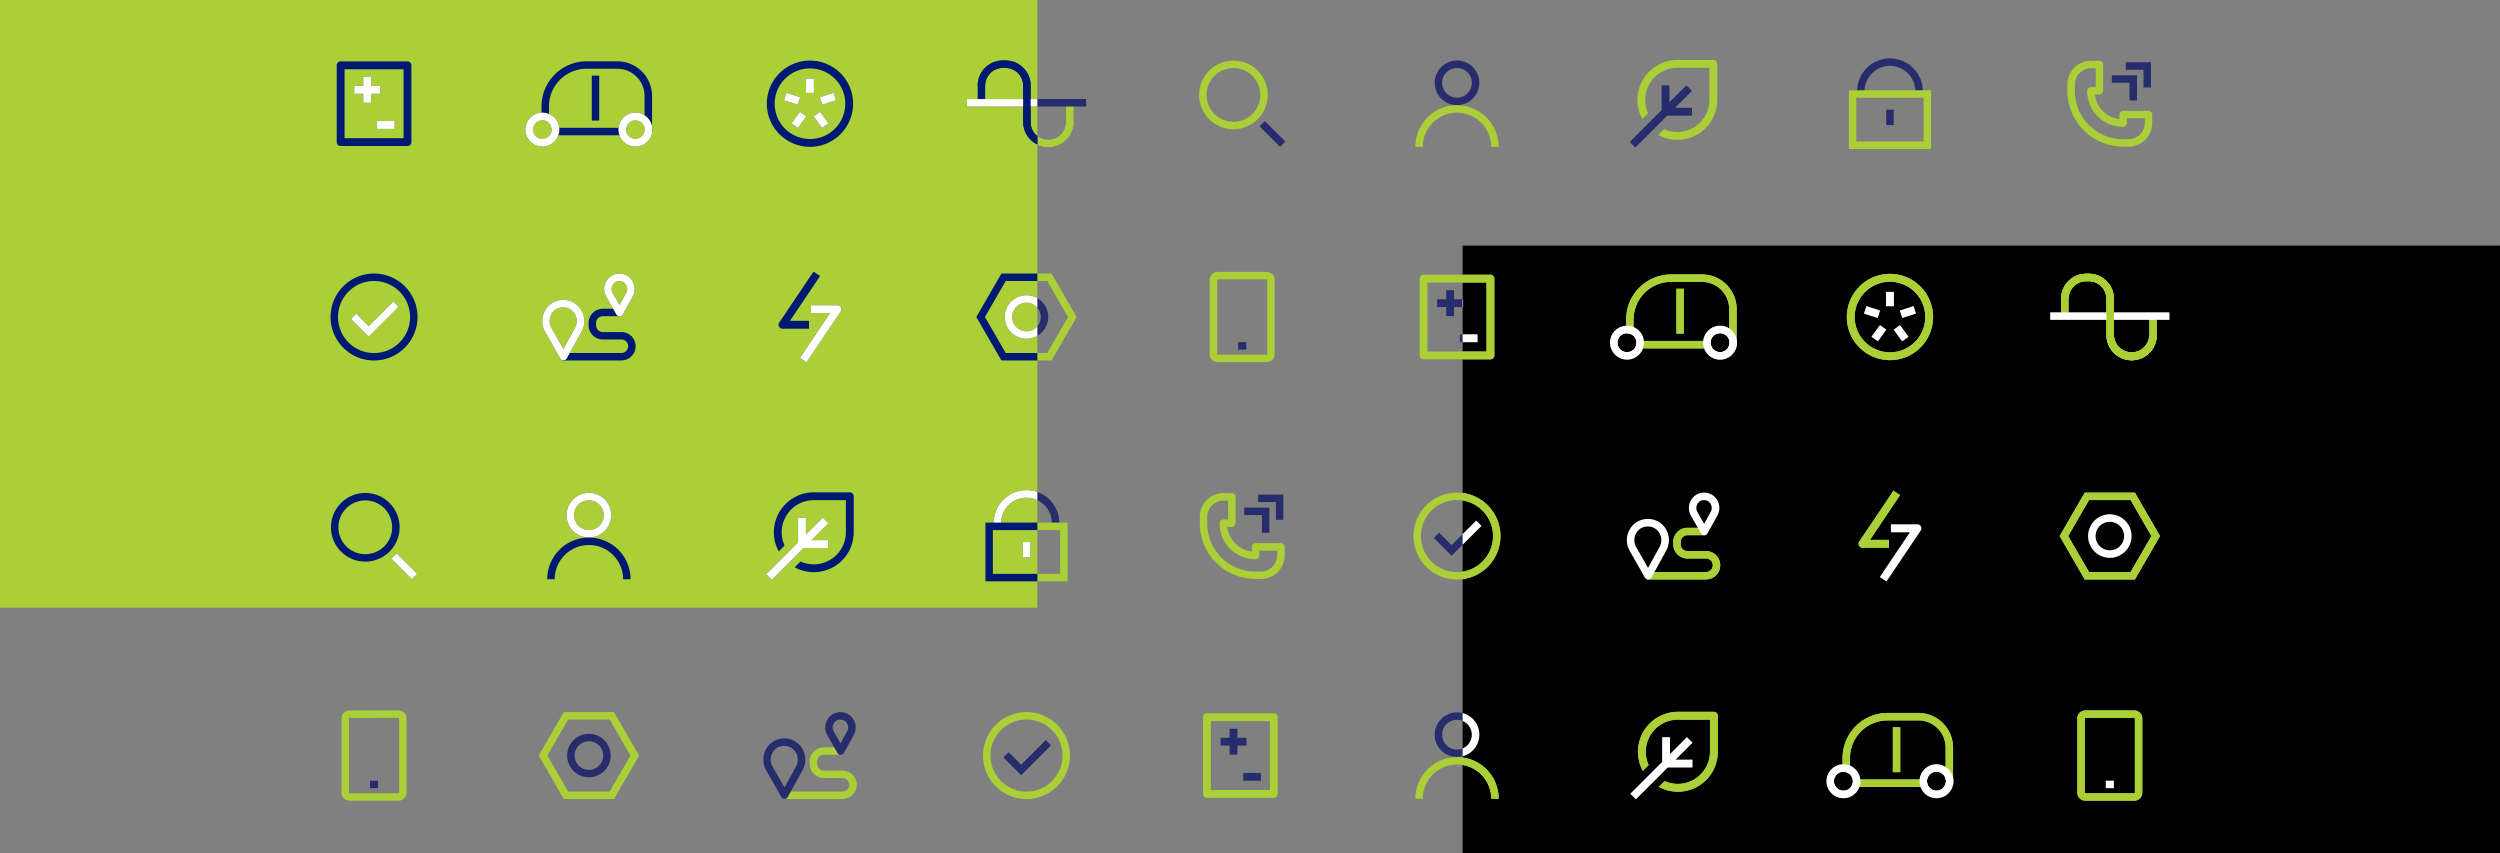 <svg xmlns="http://www.w3.org/2000/svg" xmlns:xlink="http://www.w3.org/1999/xlink" viewBox="0 0 2347.08 801.14"><rect x="0" y="0" width="2347.08" height="801.14" fill="#808080" stroke="none"/><defs><style>.cls-1{fill:none;}.cls-2{fill:#abcf37;}.cls-3{fill:#262c6c;}.cls-4{fill:#fff;}.cls-5{clip-path:url(#clip-path);}.cls-6{clip-path:url(#clip-path-2);}.cls-7{fill:#001a73;}</style><clipPath id="clip-path"><rect class="cls-1" x="1373.16" y="230.59" width="973.91" height="570.54"/></clipPath><clipPath id="clip-path-2"><rect class="cls-1" width="973.91" height="570.54"/></clipPath></defs><g id="Layer_2" data-name="Layer 2"><g id="Layer_1-2" data-name="Layer 1"><rect class="cls-2" width="973.91" height="570.54"/><rect x="1373.16" y="230.59" width="973.91" height="570.54"/><path class="cls-2" d="M1612.24,60v33.8a37.5,37.5,0,0,1-55.42,32.94l5.48-5.5a30.12,30.12,0,0,0,42.56-27.44V63.66h-30.12a30.15,30.15,0,0,0-27.41,42.62l-5.5,5.5a37.54,37.54,0,0,1,32.91-55.49h33.82A3.69,3.69,0,0,1,1612.24,60Z"/><polygon class="cls-3" points="1572.57 101.2 1588.45 101.2 1588.45 108.57 1565.2 108.57 1563.62 110.15 1545.65 128.13 1535.33 138.44 1530.12 133.22 1540.44 122.91 1558.41 104.93 1559.98 103.36 1559.98 80.11 1567.35 80.11 1567.35 95.98 1583.28 80.06 1588.49 85.28 1572.57 101.2"/><path class="cls-2" d="M801.5,465.89v33.8a37.5,37.5,0,0,1-55.42,32.94l5.48-5.5a30.13,30.13,0,0,0,42.57-27.44V469.57H764a30.15,30.15,0,0,0-27.41,42.62l-5.5,5.5A37.54,37.54,0,0,1,764,462.2h33.82A3.69,3.69,0,0,1,801.5,465.89Z"/><polygon class="cls-3" points="761.83 507.11 777.71 507.11 777.71 514.48 754.46 514.48 752.88 516.05 734.91 534.03 724.59 544.35 719.38 539.13 729.7 528.82 747.67 510.84 749.25 509.26 749.25 486.01 756.62 486.01 756.62 501.89 772.54 485.97 777.75 491.18 761.83 507.11"/><path class="cls-2" d="M1612.74,672v33.8a37.5,37.5,0,0,1-55.42,32.94l5.48-5.5a30.12,30.12,0,0,0,42.56-27.44V675.64h-30.12a30.15,30.15,0,0,0-27.41,42.62l-5.5,5.5a37.54,37.54,0,0,1,32.91-55.49h33.82A3.69,3.69,0,0,1,1612.74,672Z"/><polygon class="cls-3" points="1573.07 713.18 1588.94 713.18 1588.94 720.55 1565.69 720.55 1564.12 722.13 1546.15 740.11 1535.83 750.42 1530.61 745.21 1540.94 734.89 1558.91 716.91 1560.48 715.34 1560.48 692.09 1567.85 692.09 1567.85 707.97 1583.78 692.04 1588.99 697.26 1573.07 713.18"/><path class="cls-2" d="M987.27,338.43H940.16l-23.56-40.8,23.56-40.81h47.11l23.56,40.81Zm-43.07-7h39l19.52-33.8-19.52-33.81h-39l-19.52,33.81Z"/><path class="cls-3" d="M963.72,318a20.41,20.41,0,1,1,20.4-20.4A20.43,20.43,0,0,1,963.72,318Zm0-33.81a13.41,13.41,0,1,0,13.4,13.41A13.43,13.43,0,0,0,963.72,284.22Z"/><path class="cls-2" d="M2004.33,544.07h-47.11l-23.56-40.8,23.56-40.8h47.11l23.56,40.8Zm-43.07-7h39l19.52-33.8-19.52-33.8h-39l-19.52,33.8Z"/><path class="cls-3" d="M1980.77,523.67a20.4,20.4,0,1,1,20.41-20.4A20.42,20.42,0,0,1,1980.77,523.67Zm0-33.8a13.4,13.4,0,1,0,13.41,13.4A13.41,13.41,0,0,0,1980.77,489.87Z"/><path class="cls-2" d="M576.45,750.15H529.33l-23.56-40.81,23.56-40.8h47.12L600,709.34Zm-43.08-7h39l19.51-33.81-19.51-33.8h-39l-19.51,33.8Z"/><path class="cls-3" d="M552.89,729.75a20.41,20.41,0,1,1,20.4-20.41A20.43,20.43,0,0,1,552.89,729.75Zm0-33.81a13.41,13.41,0,1,0,13.4,13.4A13.41,13.41,0,0,0,552.89,695.94Z"/><path class="cls-3" d="M1367.87,98.7a20.94,20.94,0,1,1,20.94-20.94A21,21,0,0,1,1367.87,98.7Zm0-34.88a13.94,13.94,0,1,0,13.94,13.94A13.95,13.95,0,0,0,1367.87,63.82Z"/><path class="cls-2" d="M1407,137.91h-7a32.12,32.12,0,0,0-64.24,0h-7a39.12,39.12,0,0,1,78.24,0Z"/><path class="cls-3" d="M1367.87,710.68a20.94,20.94,0,1,1,20.94-20.94A21,21,0,0,1,1367.87,710.68Zm0-34.88a13.94,13.94,0,1,0,13.94,13.94A13.95,13.95,0,0,0,1367.87,675.8Z"/><path class="cls-2" d="M1407,749.89h-7a32.12,32.12,0,0,0-64.24,0h-7a39.12,39.12,0,0,1,78.24,0Z"/><path class="cls-3" d="M552.89,504.6a20.94,20.94,0,1,1,20.94-20.93A21,21,0,0,1,552.89,504.6Zm0-34.87a13.94,13.94,0,1,0,13.94,13.94A14,14,0,0,0,552.89,469.73Z"/><path class="cls-2" d="M592,543.81h-7a32.12,32.12,0,0,0-64.24,0h-7a39.12,39.12,0,0,1,78.24,0Z"/><path class="cls-2" d="M583.4,338.39H528.26v-7H583.4a6.33,6.33,0,1,0,0-12.66H565.93A13.35,13.35,0,0,1,552.6,305.4v-2.19a13.35,13.35,0,0,1,13.33-13.33h14.68v7H565.93a6.34,6.34,0,0,0-6.33,6.33v2.19a6.34,6.34,0,0,0,6.33,6.33H583.4a13.33,13.33,0,1,1,0,26.66Z"/><path class="cls-3" d="M529,338.31a3.5,3.5,0,0,1-3-1.77l-14.27-25.11a20.09,20.09,0,0,1-.15-19.63,19.32,19.32,0,0,1,15.91-10.18,21.84,21.84,0,0,1,3.79.12,19.17,19.17,0,0,1,15,10.47,20.15,20.15,0,0,1-.23,19L532.06,336.5a3.49,3.49,0,0,1-3,1.81Zm-.31-49.72-.85,0a12.19,12.19,0,0,0-10.16,6.53,13.11,13.11,0,0,0,.09,12.83l11.17,19.67,10.89-19.85h0a13.15,13.15,0,0,0,.15-12.37,12.28,12.28,0,0,0-9.58-6.73A13.89,13.89,0,0,0,528.69,288.59Z"/><path class="cls-3" d="M581.66,297a3.5,3.5,0,0,1-3-1.78l-9.49-16.71a14.53,14.53,0,0,1-.12-14.2,14,14,0,0,1,11.55-7.38,15.58,15.58,0,0,1,2.73.09,14.12,14.12,0,0,1,10.87,7.59,14.62,14.62,0,0,1-.17,13.71h0l-9.26,16.86a3.5,3.5,0,0,1-3,1.82Zm-.2-33.09H581a7,7,0,0,0-5.81,3.74,7.58,7.58,0,0,0,.05,7.4l6.4,11.26,6.24-11.37h0a7.59,7.59,0,0,0,.08-7.13,7,7,0,0,0-5.47-3.85A8.39,8.39,0,0,0,581.46,263.87Z"/><path class="cls-2" d="M1601.69,544h-55.15v-7h55.15a6.33,6.33,0,0,0,0-12.66h-17.48A13.35,13.35,0,0,1,1570.88,511v-2.18a13.35,13.35,0,0,1,13.33-13.33h14.69v7h-14.69a6.33,6.33,0,0,0-6.33,6.33V511a6.34,6.34,0,0,0,6.33,6.33h17.48a13.33,13.33,0,0,1,0,26.66Z"/><path class="cls-3" d="M1547.28,544a3.5,3.5,0,0,1-3-1.77L1530,517.07a20.06,20.06,0,0,1-.15-19.63,19.31,19.31,0,0,1,15.9-10.17,21,21,0,0,1,3.8.11,19.19,19.19,0,0,1,15,10.48,20.16,20.16,0,0,1-.23,18.94l-13.91,25.34a3.5,3.5,0,0,1-3,1.82Zm-.31-49.73-.84,0a12.21,12.21,0,0,0-10.17,6.53,13.09,13.09,0,0,0,.1,12.82l11.17,19.67,10.89-19.85h0a13.15,13.15,0,0,0,.15-12.37,12.3,12.3,0,0,0-9.58-6.73A14.06,14.06,0,0,0,1547,494.23Z"/><path class="cls-3" d="M1600,502.6a3.5,3.5,0,0,1-3-1.77l-9.5-16.71a14.53,14.53,0,0,1-.11-14.2,14,14,0,0,1,11.55-7.38,14.58,14.58,0,0,1,2.72.08,14.08,14.08,0,0,1,10.87,7.6,14.55,14.55,0,0,1-.17,13.7h0L1603,500.78a3.51,3.51,0,0,1-3,1.82Zm-.21-33.09-.49,0a7,7,0,0,0-5.8,3.73,7.58,7.58,0,0,0,0,7.4l6.4,11.26,6.24-11.37h0a7.59,7.59,0,0,0,.08-7.13,7,7,0,0,0-5.47-3.85A8.43,8.43,0,0,0,1599.74,469.51Z"/><path class="cls-2" d="M791,750.1H735.81v-7H791a6.33,6.33,0,1,0,0-12.66H773.48a13.35,13.35,0,0,1-13.33-13.33v-2.18a13.35,13.35,0,0,1,13.33-13.33h14.68v7H773.48a6.34,6.34,0,0,0-6.33,6.33v2.18a6.34,6.34,0,0,0,6.33,6.33H791a13.33,13.33,0,0,1,0,26.66Z"/><path class="cls-3" d="M736.54,750a3.5,3.5,0,0,1-3-1.77l-14.27-25.12a20.07,20.07,0,0,1-.15-19.62A19.3,19.3,0,0,1,735,693.34a21.83,21.83,0,0,1,3.79.11,19.2,19.2,0,0,1,15,10.48,20.16,20.16,0,0,1-.23,18.94l-13.91,25.34a3.48,3.48,0,0,1-3,1.82Zm-.3-49.73c-.29,0-.57,0-.85,0a12.19,12.19,0,0,0-10.16,6.53,13.11,13.11,0,0,0,.09,12.83l11.17,19.66,10.89-19.84h0a13.17,13.17,0,0,0,.15-12.38A12.33,12.33,0,0,0,738,700.4,16.18,16.18,0,0,0,736.24,700.3Z"/><path class="cls-3" d="M789.21,708.67a3.48,3.48,0,0,1-3-1.77l-9.5-16.71a14.56,14.56,0,0,1-.11-14.2,14,14,0,0,1,11.55-7.38,15.61,15.61,0,0,1,2.73.08,14.08,14.08,0,0,1,10.86,7.6,14.55,14.55,0,0,1-.17,13.7h0l-9.25,16.86a3.48,3.48,0,0,1-3,1.82Zm-.2-33.09-.5,0a7,7,0,0,0-5.8,3.73,7.58,7.58,0,0,0,0,7.4l6.4,11.26,6.24-11.36h0a7.61,7.61,0,0,0,.08-7.14,7,7,0,0,0-5.47-3.85A8.39,8.39,0,0,0,789,675.58Z"/><path class="cls-2" d="M382.56,137.09H319.8a3.69,3.69,0,0,1-3.69-3.69V61.32a3.69,3.69,0,0,1,3.69-3.68h62.76a3.69,3.69,0,0,1,3.69,3.68V133.4A3.69,3.69,0,0,1,382.56,137.09Zm-59.08-7.37h55.4V65h-55.4Z"/><polygon class="cls-3" points="356.9 80.67 356.9 88.04 348.42 88.04 348.42 96.52 341.05 96.52 341.05 88.04 332.57 88.04 332.57 80.67 341.05 80.67 341.05 72.19 348.42 72.19 348.42 80.67 356.9 80.67"/><rect class="cls-3" x="353.83" y="113.64" width="16.63" height="7.37"/><path class="cls-2" d="M1195.89,749.07h-62.77a3.69,3.69,0,0,1-3.69-3.69V673.3a3.69,3.69,0,0,1,3.69-3.68h62.77a3.68,3.68,0,0,1,3.68,3.68v72.08A3.69,3.69,0,0,1,1195.89,749.07Zm-59.09-7.37h55.4V677h-55.4Z"/><polygon class="cls-3" points="1170.22 692.65 1170.22 700.02 1161.74 700.02 1161.74 708.5 1154.37 708.5 1154.37 700.02 1145.89 700.02 1145.89 692.65 1154.37 692.65 1154.37 684.17 1161.74 684.17 1161.74 692.65 1170.22 692.65"/><rect class="cls-3" x="1167.16" y="725.62" width="16.63" height="7.37"/><path class="cls-2" d="M1399.26,337.35h-62.77a3.69,3.69,0,0,1-3.69-3.68V261.59a3.69,3.69,0,0,1,3.69-3.69h62.77a3.69,3.69,0,0,1,3.68,3.69v72.08A3.68,3.68,0,0,1,1399.26,337.35ZM1340.17,330h55.4V265.27h-55.4Z"/><polygon class="cls-3" points="1373.59 280.94 1373.59 288.31 1365.11 288.31 1365.11 296.79 1357.74 296.79 1357.74 288.31 1349.26 288.31 1349.26 280.94 1357.74 280.94 1357.74 272.46 1365.11 272.46 1365.11 280.94 1373.59 280.94"/><rect class="cls-3" x="1370.53" y="313.9" width="16.63" height="7.37"/><path class="cls-3" d="M1805.19,85.68h-7a23.83,23.83,0,0,0-47.66,0h-7a30.83,30.83,0,0,1,61.66,0Z"/><path class="cls-2" d="M1812.93,139.88h-77.14V84.74h77.14Zm-70.14-7h63.14V91.74h-63.14Z"/><rect class="cls-3" x="1770.86" y="103" width="7" height="14.44"/><path class="cls-3" d="M994.55,491.59h-7a23.84,23.84,0,1,0-47.67,0h-7a30.84,30.84,0,1,1,61.67,0Z"/><path class="cls-2" d="M1002.29,545.79H925.14V490.65h77.15Zm-70.15-7h63.15V497.65H932.14Z"/><rect class="cls-3" x="960.22" y="508.91" width="7" height="14.44"/><path class="cls-2" d="M1158,121.36a32.23,32.23,0,1,1,32.23-32.23A32.27,32.27,0,0,1,1158,121.36Zm0-57.45a25.23,25.23,0,1,0,25.23,25.22A25.25,25.25,0,0,0,1158,63.91Z"/><rect class="cls-3" x="1191.11" y="112.14" width="7" height="27.18" transform="translate(260.99 881.55) rotate(-45)"/><path class="cls-2" d="M343,527.27A32.23,32.23,0,1,1,375.18,495,32.27,32.27,0,0,1,343,527.27Zm0-57.45A25.23,25.23,0,1,0,368.18,495,25.25,25.25,0,0,0,343,469.82Z"/><rect class="cls-3" x="376.05" y="518.05" width="7" height="27.18" transform="translate(-264.76 424.1) rotate(-45)"/><path class="cls-2" d="M1189.22,340h-46a7.5,7.5,0,0,1-7.5-7.5V262.75a7.5,7.5,0,0,1,7.5-7.5h46a7.5,7.5,0,0,1,7.5,7.5V332.5A7.5,7.5,0,0,1,1189.22,340Zm-46-77.75a.5.5,0,0,0-.5.5V332.5a.5.5,0,0,0,.5.5h46a.5.5,0,0,0,.5-.5V262.75a.5.5,0,0,0-.5-.5Z"/><rect class="cls-3" x="1162.45" y="321.23" width="7.57" height="7"/><path class="cls-2" d="M374.16,751.72h-46a7.5,7.5,0,0,1-7.5-7.5V674.47a7.5,7.5,0,0,1,7.5-7.5h46a7.5,7.5,0,0,1,7.5,7.5v69.75A7.5,7.5,0,0,1,374.16,751.72ZM328.2,674a.5.5,0,0,0-.5.5v69.75a.5.5,0,0,0,.5.5h46a.5.5,0,0,0,.5-.5V674.47a.5.5,0,0,0-.5-.5Z"/><rect class="cls-3" x="347.39" y="732.94" width="7.57" height="7"/><path class="cls-2" d="M2003.76,751.72h-46a7.5,7.5,0,0,1-7.5-7.5V674.47a7.5,7.5,0,0,1,7.5-7.5h46a7.51,7.51,0,0,1,7.5,7.5v69.75A7.51,7.51,0,0,1,2003.76,751.72Zm-46-77.75a.5.5,0,0,0-.5.5v69.75a.5.5,0,0,0,.5.5h46a.5.5,0,0,0,.5-.5V674.47a.5.5,0,0,0-.5-.5Z"/><rect class="cls-3" x="1976.99" y="732.94" width="7.57" height="7"/><path class="cls-2" d="M760.44,137.86a40.5,40.5,0,1,1,40.49-40.5A40.54,40.54,0,0,1,760.44,137.86Zm0-73.62a33.13,33.13,0,1,0,33.12,33.12A33.15,33.15,0,0,0,760.44,64.24Z"/><rect class="cls-3" x="756.75" y="73.73" width="7.37" height="13.52"/><rect class="cls-3" x="767.16" y="105.77" width="7.37" height="13.52" transform="translate(81.08 474.59) rotate(-36)"/><rect class="cls-3" x="739.91" y="85.97" width="7.37" height="13.52" transform="translate(425.62 771.27) rotate(-72)"/><rect class="cls-3" x="770.52" y="89.04" width="13.52" height="7.37" transform="translate(9.38 244.71) rotate(-18)"/><rect class="cls-3" x="743.27" y="108.84" width="13.52" height="7.37" transform="translate(218.15 653.18) rotate(-54)"/><path class="cls-2" d="M1774.36,338.12a40.5,40.5,0,1,1,40.49-40.49A40.53,40.53,0,0,1,1774.36,338.12Zm0-73.61a33.12,33.12,0,1,0,33.12,33.12A33.15,33.15,0,0,0,1774.36,264.51Z"/><rect class="cls-3" x="1770.68" y="274" width="7.37" height="13.52"/><rect class="cls-3" x="1781.08" y="306.03" width="7.37" height="13.52" transform="translate(157.02 1108.83) rotate(-36)"/><rect class="cls-3" x="1753.83" y="286.23" width="7.37" height="13.52" transform="translate(935.76 1873.95) rotate(-72)"/><rect class="cls-3" x="1784.44" y="289.31" width="13.52" height="7.37" transform="translate(-2.88 567.81) rotate(-18)"/><rect class="cls-3" x="1757.19" y="309.11" width="13.52" height="7.37" transform="translate(474.1 1556.03) rotate(-54)"/><path class="cls-2" d="M351.18,338.45A40.83,40.83,0,1,1,392,297.63,40.87,40.87,0,0,1,351.18,338.45Zm0-74.65A33.83,33.83,0,1,0,385,297.63,33.87,33.87,0,0,0,351.18,263.8Z"/><polygon class="cls-3" points="346.14 316.08 329.5 299.44 334.45 294.49 346.14 306.18 369.22 283.11 374.17 288.06 346.14 316.08"/><path class="cls-2" d="M1367.87,544.1a40.83,40.83,0,1,1,40.83-40.83A40.87,40.87,0,0,1,1367.87,544.1Zm0-74.66a33.83,33.83,0,1,0,33.83,33.83A33.86,33.86,0,0,0,1367.87,469.44Z"/><polygon class="cls-3" points="1362.84 521.73 1346.19 505.08 1351.14 500.13 1362.84 511.83 1385.91 488.75 1390.86 493.7 1362.84 521.73"/><path class="cls-2" d="M963.72,750.17a40.83,40.83,0,1,1,40.82-40.83A40.87,40.87,0,0,1,963.72,750.17Zm0-74.65a33.83,33.83,0,1,0,33.82,33.82A33.86,33.86,0,0,0,963.72,675.52Z"/><polygon class="cls-3" points="958.68 727.8 942.03 711.16 946.98 706.21 958.68 717.9 981.75 694.83 986.7 699.77 958.68 727.8"/><polygon class="cls-3" points="2006.26 94.3 1999.26 94.3 1999.26 77.66 1982.63 77.66 1982.63 70.66 2006.26 70.66 2006.26 94.3"/><polygon class="cls-3" points="2019.38 82.12 2012.38 82.12 2012.38 65.48 1995.74 65.48 1995.74 58.48 2019.38 58.48 2019.38 82.12"/><path class="cls-2" d="M1993.07,137.65a52.19,52.19,0,0,1-52.13-52.13V79.31a22.27,22.27,0,0,1,22.24-22.24H1971a3.5,3.5,0,0,1,3.5,3.5V85.28a3.5,3.5,0,0,1-3.5,3.5h-4.31a26.56,26.56,0,0,0,23.11,23.1v-4.32a3.5,3.5,0,0,1,3.5-3.5h23.78a3.5,3.5,0,0,1,3.5,3.5v7.86a22.27,22.27,0,0,1-22.24,22.23Zm-29.89-73.58a15.26,15.26,0,0,0-15.24,15.24v6.21a45.18,45.18,0,0,0,45.13,45.13h5.29a15.26,15.26,0,0,0,15.25-15.23v-4.36h-16.78v4.51a3.5,3.5,0,0,1-3.47,3.51,33.57,33.57,0,0,1-33.84-33.82,3.49,3.49,0,0,1,.94-2.35,1.7,1.7,0,0,1,.19-.19,3.48,3.48,0,0,1,2.38-.94h4.5V64.07Z"/><polygon class="cls-3" points="1191.73 500.2 1184.73 500.2 1184.73 483.57 1168.1 483.57 1168.1 476.57 1191.73 476.57 1191.73 500.2"/><polygon class="cls-3" points="1204.85 488.03 1197.85 488.03 1197.85 471.39 1181.21 471.39 1181.21 464.39 1204.85 464.39 1204.85 488.03"/><path class="cls-2" d="M1178.54,543.56a52.18,52.18,0,0,1-52.13-52.13v-6.22A22.26,22.26,0,0,1,1148.65,463h7.85a3.5,3.5,0,0,1,3.5,3.5v24.71a3.5,3.5,0,0,1-3.5,3.5h-4.31a26.56,26.56,0,0,0,23.11,23.1v-4.32a3.5,3.5,0,0,1,3.5-3.5h23.77a3.5,3.5,0,0,1,3.5,3.5v7.85a22.26,22.26,0,0,1-22.24,22.24ZM1148.65,470a15.26,15.26,0,0,0-15.24,15.24v6.21a45.17,45.17,0,0,0,45.13,45.13h5.29a15.26,15.26,0,0,0,15.24-15.24V517H1182.3v4.51a3.52,3.52,0,0,1-3.48,3.5A33.55,33.55,0,0,1,1145,491.17a3.53,3.53,0,0,1,.94-2.36l.18-.18a3.52,3.52,0,0,1,2.38-.94H1153V470Z"/><path class="cls-2" d="M579.57,57.56H550.64A42.29,42.29,0,0,0,508.4,99.8v13a7.38,7.38,0,0,1,.82,0,8.85,8.85,0,0,1,6.18,2.5V99.8a35.28,35.28,0,0,1,35.24-35.24h28.93a25.59,25.59,0,0,1,25.56,25.56v29.06a8.72,8.72,0,0,1,.35,2.47,8.9,8.9,0,0,1-1.8,5.37h5a3.5,3.5,0,0,0,3.5-3.5V90.12A32.6,32.6,0,0,0,579.57,57.56ZM587.78,120H518a8.75,8.75,0,0,1,.15,1.63,8.9,8.9,0,0,1-1.8,5.37h73.08a9,9,0,0,1-1.79-5.37A8.75,8.75,0,0,1,587.78,120Z"/><path class="cls-4" d="M521.53,120a12.42,12.42,0,0,0-12.31-10.8c-.28,0-.55,0-.82,0a12.42,12.42,0,1,0,12,17.77,12.21,12.21,0,0,0,1.23-5.37A12.51,12.51,0,0,0,521.53,120Zm-12.31,10.55a8.92,8.92,0,0,1-.82-17.81,7.38,7.38,0,0,1,.82,0A8.95,8.95,0,0,1,518,120a8.75,8.75,0,0,1,.15,1.63,8.92,8.92,0,0,1-8.92,8.92Z"/><path class="cls-3" d="M525.06,120a16,16,0,0,0-9.66-13,15.73,15.73,0,0,0-6.18-1.26l-.82,0A15.93,15.93,0,1,0,524.2,127a15.71,15.71,0,0,0,.94-5.37C525.14,121.1,525.11,120.56,525.06,120Zm-6.92,1.63a8.93,8.93,0,1,1-9.74-8.89,7.38,7.38,0,0,1,.82,0A8.95,8.95,0,0,1,518,120,8.75,8.75,0,0,1,518.14,121.65Z"/><path class="cls-4" d="M605.13,112.66A12.42,12.42,0,0,0,584.24,120a12.51,12.51,0,0,0-.11,1.63,12.21,12.21,0,0,0,1.23,5.37,12.41,12.41,0,0,0,22.39,0,12.21,12.21,0,0,0,1.23-5.37A12.4,12.4,0,0,0,605.13,112.66Zm-8.58,17.91a8.91,8.91,0,0,1-8.92-8.92,8.75,8.75,0,0,1,.15-1.63,8.92,8.92,0,0,1,17.35-.84,8.72,8.72,0,0,1,.35,2.47,8.92,8.92,0,0,1-8.93,8.92Z"/><path class="cls-3" d="M612.13,118.31a16,16,0,0,0-7-10.07A15.91,15.91,0,0,0,580.71,120c-.05.54-.08,1.08-.08,1.63a15.71,15.71,0,0,0,.94,5.37,15.92,15.92,0,0,0,30.56-8.71ZM603.68,127a8.92,8.92,0,0,1-16-5.37,8.75,8.75,0,0,1,.15-1.63,8.92,8.92,0,0,1,17.35-.84,8.72,8.72,0,0,1,.35,2.47A8.9,8.9,0,0,1,603.68,127Z"/><rect class="cls-2" x="555.57" y="71.03" width="7" height="42.13"/><path class="cls-2" d="M1801.05,669.34h-28.94a42.29,42.29,0,0,0-42.24,42.24v13a7.38,7.38,0,0,1,.82,0,8.91,8.91,0,0,1,6.18,2.49V711.58a35.28,35.28,0,0,1,35.24-35.24h28.94a25.58,25.58,0,0,1,25.55,25.56V731a8.72,8.72,0,0,1,.35,2.47,9,9,0,0,1-1.79,5.37h4.94a3.5,3.5,0,0,0,3.5-3.5V701.9A32.59,32.59,0,0,0,1801.05,669.34Zm8.2,62.46h-69.79a8.75,8.75,0,0,1,.15,1.63,9,9,0,0,1-1.79,5.37h73.08a8.9,8.9,0,0,1-1.8-5.37A8.75,8.75,0,0,1,1809.25,731.8Z"/><path class="cls-4" d="M1743,731.8a12.42,12.42,0,0,0-12.31-10.8c-.28,0-.55,0-.82,0a12.42,12.42,0,1,0,12,17.77,12.21,12.21,0,0,0,1.23-5.37A12.51,12.51,0,0,0,1743,731.8Zm-12.31,10.55a8.92,8.92,0,0,1-.82-17.81,7.38,7.38,0,0,1,.82,0,8.92,8.92,0,0,1,8.77,7.3,8.75,8.75,0,0,1,.15,1.63,8.91,8.91,0,0,1-8.92,8.92Z"/><path class="cls-3" d="M1746.53,731.8a16,16,0,0,0-9.66-13,15.73,15.73,0,0,0-6.18-1.26l-.82,0a15.93,15.93,0,1,0,15.8,21.28,15.71,15.71,0,0,0,.94-5.37C1746.61,732.88,1746.58,732.34,1746.53,731.8Zm-6.92,1.63a8.92,8.92,0,1,1-9.74-8.89,7.38,7.38,0,0,1,.82,0,8.92,8.92,0,0,1,8.77,7.3A8.75,8.75,0,0,1,1739.61,733.43Z"/><path class="cls-4" d="M1826.6,724.44a12.42,12.42,0,0,0-20.89,7.36,12.51,12.51,0,0,0-.11,1.63,12.21,12.21,0,0,0,1.23,5.37,12.41,12.41,0,0,0,22.39,0,12.21,12.21,0,0,0,1.23-5.37A12.38,12.38,0,0,0,1826.6,724.44ZM1818,742.35a8.92,8.92,0,0,1-8.93-8.92,8.75,8.75,0,0,1,.15-1.63,8.92,8.92,0,0,1,17.35-.84,8.72,8.72,0,0,1,.35,2.47,8.91,8.91,0,0,1-8.92,8.92Z"/><path class="cls-3" d="M1833.6,730.09a15.94,15.94,0,0,0-7-10.07,15.7,15.7,0,0,0-8.57-2.52,16,16,0,0,0-15.85,14.3c0,.54-.08,1.08-.08,1.63a15.71,15.71,0,0,0,.94,5.37,15.92,15.92,0,0,0,30.56-8.71Zm-8.44,8.71a8.93,8.93,0,0,1-16.06-5.37,8.75,8.75,0,0,1,.15-1.63,8.92,8.92,0,0,1,17.35-.84,8.72,8.72,0,0,1,.35,2.47A9,9,0,0,1,1825.16,738.8Z"/><rect class="cls-2" x="1777.04" y="682.81" width="7" height="42.13"/><path class="cls-2" d="M1597.86,257.63h-28.93a42.27,42.27,0,0,0-42.24,42.23v13a7.32,7.32,0,0,1,.81,0,8.89,8.89,0,0,1,6.19,2.5V299.86a35.27,35.27,0,0,1,35.24-35.23h28.93a25.58,25.58,0,0,1,25.55,25.55v29.06a8.72,8.72,0,0,1,.35,2.47,8.85,8.85,0,0,1-1.81,5.38h5a3.5,3.5,0,0,0,3.5-3.5V290.18A32.58,32.58,0,0,0,1597.86,257.63Zm8.2,62.46h-69.78a8.72,8.72,0,0,1,.15,1.62,8.85,8.85,0,0,1-1.81,5.38h73.1a8.85,8.85,0,0,1-1.81-5.38A8.72,8.72,0,0,1,1606.06,320.09Z"/><path class="cls-4" d="M1539.82,320.09a12.42,12.42,0,0,0-12.32-10.8l-.81,0a12.42,12.42,0,1,0,12,17.77,12.29,12.29,0,0,0,1.12-7Zm-12.32,10.55a8.92,8.92,0,0,1-.81-17.81,7.32,7.32,0,0,1,.81,0,8.95,8.95,0,0,1,8.78,7.3,8.72,8.72,0,0,1,.15,1.62,8.94,8.94,0,0,1-8.93,8.93Z"/><path class="cls-3" d="M1543.35,320.09a15.93,15.93,0,0,0-15.85-14.3l-.81,0a15.93,15.93,0,1,0,15.8,21.28,15.72,15.72,0,0,0,.94-5.38C1543.43,321.16,1543.4,320.63,1543.35,320.09Zm-6.92,1.62a8.93,8.93,0,1,1-9.74-8.88,7.32,7.32,0,0,1,.81,0,8.95,8.95,0,0,1,8.78,7.3A8.72,8.72,0,0,1,1536.43,321.71Z"/><path class="cls-4" d="M1623.41,312.73a12.39,12.39,0,1,0,3.85,9A12.34,12.34,0,0,0,1623.41,312.73Zm-8.57,17.91a8.94,8.94,0,0,1-8.93-8.93,8.72,8.72,0,0,1,.15-1.62,8.92,8.92,0,0,1,17.35-.85,8.72,8.72,0,0,1,.35,2.47,8.94,8.94,0,0,1-8.92,8.93Z"/><path class="cls-3" d="M1630.41,318.38a15.92,15.92,0,0,0-7-10.07,15.7,15.7,0,0,0-8.57-2.52,16,16,0,0,0-15.85,14.3c0,.54-.08,1.07-.08,1.62a15.72,15.72,0,0,0,.94,5.38,15.92,15.92,0,0,0,30.56-8.71Zm-8.46,8.71a8.93,8.93,0,0,1-16-5.38,8.72,8.72,0,0,1,.15-1.62,8.92,8.92,0,0,1,17.35-.85,8.72,8.72,0,0,1,.35,2.47A8.85,8.85,0,0,1,1622,327.09Z"/><rect class="cls-2" x="1573.85" y="271.1" width="7" height="42.13"/><path class="cls-2" d="M759.53,308.61H734.67a3.73,3.73,0,0,1-3.08-5.81L763.74,255l6.18,4.16-28.25,42h17.86Z"/><path class="cls-3" d="M757.13,340.22,751,336.06l28.25-42H761.35v-7.45H786.2a3.73,3.73,0,0,1,3.09,5.81Z"/><path class="cls-2" d="M1773.45,514.25H1748.6a3.73,3.73,0,0,1-3.09-5.81l32.16-47.77,6.18,4.17-28.25,42h17.85Z"/><path class="cls-3" d="M1771.06,545.87l-6.18-4.16,28.25-42h-17.86v-7.45h24.85a3.73,3.73,0,0,1,3.09,5.81Z"/><path class="cls-2" d="M984.19,138a23.65,23.65,0,0,1-23.62-23.62V80.39A16.63,16.63,0,0,0,944,63.77H941.5a16.63,16.63,0,0,0-16.61,16.62V96.05h-7V80.39A23.64,23.64,0,0,1,941.5,56.77H944a23.64,23.64,0,0,1,23.61,23.62v34a16.62,16.62,0,1,0,33.23,0V96.05h7v18.29A23.64,23.64,0,0,1,984.19,138Z"/><rect class="cls-3" x="907.77" y="92.99" width="111.9" height="7"/><path class="cls-2" d="M984.19,138a23.65,23.65,0,0,1-23.62-23.62V80.39A16.63,16.63,0,0,0,944,63.77H941.5a16.63,16.63,0,0,0-16.61,16.62h-7A23.64,23.64,0,0,1,941.5,56.77H944a23.64,23.64,0,0,1,23.61,23.62v34a16.62,16.62,0,1,0,33.23,0h7A23.64,23.64,0,0,1,984.19,138Z"/><path class="cls-2" d="M2001.24,338.22a23.63,23.63,0,0,1-23.61-23.61v-34A16.63,16.63,0,0,0,1961,264h-2.46A16.63,16.63,0,0,0,1942,280.65v15.67h-7V280.65A23.63,23.63,0,0,1,1958.56,257H1961a23.63,23.63,0,0,1,23.61,23.61v34a16.62,16.62,0,0,0,33.23,0V296.32h7v18.29A23.64,23.64,0,0,1,2001.24,338.22Z"/><rect class="cls-3" x="1924.82" y="293.26" width="111.9" height="7"/><path class="cls-2" d="M2001.24,338.22a23.63,23.63,0,0,1-23.61-23.61v-34A16.63,16.63,0,0,0,1961,264h-2.46A16.63,16.63,0,0,0,1942,280.65h-7A23.63,23.63,0,0,1,1958.56,257H1961a23.63,23.63,0,0,1,23.61,23.61v34a16.62,16.62,0,0,0,33.23,0h7A23.64,23.64,0,0,1,2001.24,338.22Z"/><g class="cls-5"><path class="cls-2" d="M1612.74,672v33.8a37.5,37.5,0,0,1-55.42,32.94l5.48-5.5a30.12,30.12,0,0,0,42.56-27.44V675.64h-30.12a30.15,30.15,0,0,0-27.41,42.62l-5.5,5.5a37.54,37.54,0,0,1,32.91-55.49h33.82A3.69,3.69,0,0,1,1612.74,672Z"/><polygon class="cls-4" points="1573.07 713.18 1588.94 713.18 1588.94 720.55 1565.69 720.55 1564.12 722.13 1546.15 740.11 1535.83 750.42 1530.61 745.21 1540.94 734.89 1558.91 716.91 1560.48 715.34 1560.48 692.09 1567.85 692.09 1567.85 707.97 1583.78 692.04 1588.99 697.26 1573.07 713.18"/><path class="cls-2" d="M2004.33,544.07h-47.11l-23.56-40.8,23.56-40.8h47.11l23.56,40.8Zm-43.07-7h39l19.52-33.8-19.52-33.8h-39l-19.52,33.8Z"/><path class="cls-4" d="M1980.77,523.67a20.4,20.4,0,1,1,20.41-20.4A20.42,20.42,0,0,1,1980.77,523.67Zm0-33.8a13.4,13.4,0,1,0,13.41,13.4A13.41,13.41,0,0,0,1980.77,489.87Z"/><path class="cls-4" d="M1367.87,710.68a20.94,20.94,0,1,1,20.94-20.94A21,21,0,0,1,1367.87,710.68Zm0-34.88a13.94,13.94,0,1,0,13.94,13.94A13.95,13.95,0,0,0,1367.87,675.8Z"/><path class="cls-2" d="M1407,749.89h-7a32.12,32.12,0,0,0-64.24,0h-7a39.12,39.12,0,0,1,78.24,0Z"/><path class="cls-2" d="M1601.69,544h-55.15v-7h55.15a6.33,6.33,0,0,0,0-12.66h-17.48A13.35,13.35,0,0,1,1570.88,511v-2.18a13.35,13.35,0,0,1,13.33-13.33h14.69v7h-14.69a6.33,6.33,0,0,0-6.33,6.33V511a6.34,6.34,0,0,0,6.33,6.33h17.48a13.33,13.33,0,0,1,0,26.66Z"/><path class="cls-4" d="M1547.28,544a3.5,3.5,0,0,1-3-1.77L1530,517.07a20.06,20.06,0,0,1-.15-19.63,19.31,19.31,0,0,1,15.9-10.17,21,21,0,0,1,3.8.11,19.19,19.19,0,0,1,15,10.48,20.16,20.16,0,0,1-.23,18.94l-13.91,25.34a3.5,3.5,0,0,1-3,1.82Zm-.31-49.73-.84,0a12.21,12.21,0,0,0-10.17,6.53,13.09,13.09,0,0,0,.1,12.82l11.17,19.67,10.89-19.85h0a13.15,13.15,0,0,0,.15-12.37,12.3,12.3,0,0,0-9.58-6.73A14.06,14.06,0,0,0,1547,494.23Z"/><path class="cls-4" d="M1600,502.6a3.5,3.5,0,0,1-3-1.77l-9.5-16.71a14.53,14.53,0,0,1-.11-14.2,14,14,0,0,1,11.55-7.38,14.58,14.58,0,0,1,2.72.08,14.08,14.08,0,0,1,10.87,7.6,14.55,14.55,0,0,1-.17,13.7h0L1603,500.78a3.51,3.51,0,0,1-3,1.82Zm-.21-33.09-.49,0a7,7,0,0,0-5.8,3.73,7.58,7.58,0,0,0,0,7.4l6.4,11.26,6.24-11.37h0a7.59,7.59,0,0,0,.08-7.13,7,7,0,0,0-5.47-3.85A8.43,8.43,0,0,0,1599.74,469.51Z"/><path class="cls-2" d="M1399.26,337.35h-62.77a3.69,3.69,0,0,1-3.69-3.68V261.59a3.69,3.69,0,0,1,3.69-3.69h62.77a3.69,3.69,0,0,1,3.68,3.69v72.08A3.68,3.68,0,0,1,1399.26,337.35ZM1340.17,330h55.4V265.27h-55.4Z"/><polygon class="cls-4" points="1373.59 280.94 1373.59 288.31 1365.11 288.31 1365.11 296.79 1357.74 296.79 1357.74 288.31 1349.26 288.31 1349.26 280.94 1357.74 280.94 1357.74 272.46 1365.11 272.46 1365.11 280.94 1373.59 280.94"/><rect class="cls-4" x="1370.53" y="313.9" width="16.63" height="7.37"/><path class="cls-2" d="M2003.76,751.72h-46a7.5,7.5,0,0,1-7.5-7.5V674.47a7.5,7.5,0,0,1,7.5-7.5h46a7.51,7.51,0,0,1,7.5,7.5v69.75A7.51,7.51,0,0,1,2003.76,751.72Zm-46-77.75a.5.5,0,0,0-.5.5v69.75a.5.5,0,0,0,.5.5h46a.5.5,0,0,0,.5-.5V674.47a.5.5,0,0,0-.5-.5Z"/><rect class="cls-4" x="1976.99" y="732.94" width="7.57" height="7"/><path class="cls-2" d="M1774.36,338.12a40.5,40.5,0,1,1,40.49-40.49A40.53,40.53,0,0,1,1774.36,338.12Zm0-73.61a33.12,33.12,0,1,0,33.12,33.12A33.15,33.15,0,0,0,1774.36,264.51Z"/><rect class="cls-4" x="1770.68" y="274" width="7.37" height="13.52"/><rect class="cls-4" x="1781.08" y="306.03" width="7.37" height="13.52" transform="translate(157.02 1108.83) rotate(-36)"/><rect class="cls-4" x="1753.83" y="286.23" width="7.37" height="13.52" transform="translate(935.76 1873.95) rotate(-72)"/><rect class="cls-4" x="1784.44" y="289.31" width="13.52" height="7.37" transform="translate(-2.88 567.81) rotate(-18)"/><rect class="cls-4" x="1757.19" y="309.11" width="13.52" height="7.37" transform="translate(474.1 1556.03) rotate(-54)"/><path class="cls-2" d="M1367.87,544.1a40.83,40.83,0,1,1,40.83-40.83A40.87,40.87,0,0,1,1367.87,544.1Zm0-74.66a33.83,33.83,0,1,0,33.83,33.83A33.86,33.86,0,0,0,1367.87,469.44Z"/><polygon class="cls-4" points="1362.84 521.73 1346.19 505.08 1351.14 500.13 1362.84 511.83 1385.91 488.75 1390.86 493.7 1362.84 521.73"/><path class="cls-2" d="M1801.05,669.34h-28.94a42.29,42.29,0,0,0-42.24,42.24v13a7.38,7.38,0,0,1,.82,0,8.91,8.91,0,0,1,6.18,2.49V711.58a35.28,35.28,0,0,1,35.24-35.24h28.94a25.58,25.58,0,0,1,25.55,25.56V731a8.72,8.72,0,0,1,.35,2.47,9,9,0,0,1-1.79,5.37h4.94a3.5,3.5,0,0,0,3.5-3.5V701.9A32.59,32.59,0,0,0,1801.05,669.34Zm8.2,62.46h-69.79a8.75,8.75,0,0,1,.15,1.63,9,9,0,0,1-1.79,5.37h73.08a8.9,8.9,0,0,1-1.8-5.37A8.75,8.75,0,0,1,1809.25,731.8Z"/><path class="cls-4" d="M1743,731.8a12.42,12.42,0,0,0-12.31-10.8c-.28,0-.55,0-.82,0a12.42,12.42,0,1,0,12,17.77,12.21,12.21,0,0,0,1.23-5.37A12.51,12.51,0,0,0,1743,731.8Zm-12.31,10.55a8.92,8.92,0,0,1-.82-17.81,7.38,7.38,0,0,1,.82,0,8.92,8.92,0,0,1,8.77,7.3,8.75,8.75,0,0,1,.15,1.63,8.91,8.91,0,0,1-8.92,8.92Z"/><path class="cls-4" d="M1746.53,731.8a16,16,0,0,0-9.66-13,15.73,15.73,0,0,0-6.18-1.26l-.82,0a15.93,15.93,0,1,0,15.8,21.28,15.71,15.71,0,0,0,.94-5.37C1746.61,732.88,1746.58,732.34,1746.53,731.8Zm-6.92,1.63a8.92,8.92,0,1,1-9.74-8.89,7.38,7.38,0,0,1,.82,0,8.92,8.92,0,0,1,8.77,7.3A8.75,8.75,0,0,1,1739.61,733.43Z"/><path class="cls-4" d="M1826.6,724.44a12.42,12.42,0,0,0-20.89,7.36,12.51,12.51,0,0,0-.11,1.63,12.21,12.21,0,0,0,1.23,5.37,12.41,12.41,0,0,0,22.39,0,12.21,12.21,0,0,0,1.23-5.37A12.38,12.38,0,0,0,1826.6,724.44ZM1818,742.35a8.92,8.92,0,0,1-8.93-8.92,8.75,8.75,0,0,1,.15-1.63,8.92,8.92,0,0,1,17.35-.84,8.72,8.72,0,0,1,.35,2.47,8.91,8.91,0,0,1-8.92,8.92Z"/><path class="cls-4" d="M1833.6,730.09a15.94,15.94,0,0,0-7-10.07,15.7,15.7,0,0,0-8.57-2.52,16,16,0,0,0-15.85,14.3c0,.54-.08,1.08-.08,1.63a15.71,15.71,0,0,0,.94,5.37,15.92,15.92,0,0,0,30.56-8.71Zm-8.44,8.71a8.93,8.93,0,0,1-16.06-5.37,8.75,8.75,0,0,1,.15-1.63,8.92,8.92,0,0,1,17.35-.84,8.72,8.72,0,0,1,.35,2.47A9,9,0,0,1,1825.16,738.8Z"/><rect class="cls-2" x="1777.04" y="682.81" width="7" height="42.13"/><path class="cls-2" d="M1597.86,257.63h-28.93a42.27,42.27,0,0,0-42.24,42.23v13a7.32,7.32,0,0,1,.81,0,8.89,8.89,0,0,1,6.19,2.5V299.86a35.27,35.27,0,0,1,35.24-35.23h28.93a25.58,25.58,0,0,1,25.55,25.55v29.06a8.72,8.72,0,0,1,.35,2.47,8.85,8.85,0,0,1-1.81,5.38h5a3.5,3.5,0,0,0,3.5-3.5V290.18A32.58,32.58,0,0,0,1597.86,257.63Zm8.2,62.46h-69.78a8.72,8.72,0,0,1,.15,1.62,8.85,8.85,0,0,1-1.81,5.38h73.1a8.85,8.85,0,0,1-1.81-5.38A8.72,8.72,0,0,1,1606.06,320.09Z"/><path class="cls-4" d="M1539.82,320.09a12.42,12.42,0,0,0-12.32-10.8l-.81,0a12.42,12.42,0,1,0,12,17.77,12.29,12.29,0,0,0,1.12-7Zm-12.32,10.55a8.92,8.92,0,0,1-.81-17.81,7.32,7.32,0,0,1,.81,0,8.95,8.95,0,0,1,8.78,7.3,8.72,8.72,0,0,1,.15,1.62,8.94,8.94,0,0,1-8.93,8.93Z"/><path class="cls-4" d="M1543.35,320.09a15.93,15.93,0,0,0-15.85-14.3l-.81,0a15.93,15.93,0,1,0,15.8,21.28,15.72,15.72,0,0,0,.94-5.38C1543.43,321.16,1543.4,320.63,1543.35,320.09Zm-6.92,1.62a8.93,8.93,0,1,1-9.74-8.88,7.32,7.32,0,0,1,.81,0,8.95,8.95,0,0,1,8.78,7.3A8.72,8.72,0,0,1,1536.43,321.71Z"/><path class="cls-4" d="M1623.41,312.73a12.39,12.39,0,1,0,3.85,9A12.34,12.34,0,0,0,1623.41,312.73Zm-8.57,17.91a8.94,8.94,0,0,1-8.93-8.93,8.72,8.72,0,0,1,.15-1.62,8.92,8.92,0,0,1,17.35-.85,8.72,8.72,0,0,1,.35,2.47,8.94,8.94,0,0,1-8.92,8.93Z"/><path class="cls-4" d="M1630.41,318.38a15.92,15.92,0,0,0-7-10.07,15.7,15.7,0,0,0-8.57-2.52,16,16,0,0,0-15.85,14.3c0,.54-.08,1.07-.08,1.62a15.72,15.72,0,0,0,.94,5.38,15.92,15.92,0,0,0,30.56-8.71Zm-8.46,8.71a8.93,8.93,0,0,1-16-5.38,8.72,8.72,0,0,1,.15-1.62,8.92,8.92,0,0,1,17.35-.85,8.72,8.72,0,0,1,.35,2.47A8.85,8.85,0,0,1,1622,327.09Z"/><rect class="cls-2" x="1573.85" y="271.1" width="7" height="42.13"/><path class="cls-2" d="M1773.45,514.25H1748.6a3.73,3.73,0,0,1-3.09-5.81l32.16-47.77,6.18,4.17-28.25,42h17.85Z"/><path class="cls-4" d="M1771.06,545.87l-6.18-4.16,28.25-42h-17.86v-7.45h24.85a3.73,3.73,0,0,1,3.09,5.81Z"/><path class="cls-2" d="M2001.24,338.22a23.63,23.63,0,0,1-23.61-23.61v-34A16.63,16.63,0,0,0,1961,264h-2.46A16.63,16.63,0,0,0,1942,280.65v15.67h-7V280.65A23.63,23.63,0,0,1,1958.56,257H1961a23.63,23.63,0,0,1,23.61,23.61v34a16.62,16.62,0,0,0,33.23,0V296.32h7v18.29A23.64,23.64,0,0,1,2001.24,338.22Z"/><rect class="cls-4" x="1924.82" y="293.26" width="111.9" height="7"/><path class="cls-2" d="M2001.24,338.22a23.63,23.63,0,0,1-23.61-23.61v-34A16.63,16.63,0,0,0,1961,264h-2.46A16.63,16.63,0,0,0,1942,280.65h-7A23.63,23.63,0,0,1,1958.56,257H1961a23.63,23.63,0,0,1,23.61,23.61v34a16.62,16.62,0,0,0,33.23,0h7A23.64,23.64,0,0,1,2001.24,338.22Z"/></g><g class="cls-6"><path class="cls-7" d="M801.5,465.89v33.8a37.5,37.5,0,0,1-55.42,32.94l5.48-5.5a30.13,30.13,0,0,0,42.57-27.44V469.57H764a30.15,30.15,0,0,0-27.41,42.62l-5.5,5.5A37.54,37.54,0,0,1,764,462.2h33.82A3.69,3.69,0,0,1,801.5,465.89Z"/><polygon class="cls-4" points="761.83 507.11 777.71 507.11 777.71 514.48 754.46 514.48 752.88 516.05 734.91 534.03 724.59 544.35 719.38 539.13 729.7 528.82 747.67 510.84 749.25 509.26 749.25 486.01 756.62 486.01 756.62 501.89 772.54 485.97 777.75 491.18 761.83 507.11"/><path class="cls-7" d="M987.27,338.43H940.16l-23.56-40.8,23.56-40.81h47.11l23.56,40.81Zm-43.07-7h39l19.52-33.8-19.52-33.81h-39l-19.52,33.81Z"/><path class="cls-4" d="M963.72,318a20.41,20.41,0,1,1,20.4-20.4A20.43,20.43,0,0,1,963.72,318Zm0-33.81a13.41,13.41,0,1,0,13.4,13.41A13.43,13.43,0,0,0,963.72,284.22Z"/><path class="cls-4" d="M552.89,504.6a20.94,20.94,0,1,1,20.94-20.93A21,21,0,0,1,552.89,504.6Zm0-34.87a13.94,13.94,0,1,0,13.94,13.94A14,14,0,0,0,552.89,469.73Z"/><path class="cls-7" d="M592,543.81h-7a32.12,32.12,0,0,0-64.24,0h-7a39.12,39.12,0,0,1,78.24,0Z"/><path class="cls-7" d="M583.4,338.39H528.26v-7H583.4a6.33,6.33,0,1,0,0-12.66H565.93A13.35,13.35,0,0,1,552.6,305.4v-2.19a13.35,13.35,0,0,1,13.33-13.33h14.68v7H565.93a6.34,6.34,0,0,0-6.33,6.33v2.19a6.34,6.34,0,0,0,6.33,6.33H583.4a13.33,13.33,0,1,1,0,26.66Z"/><path class="cls-4" d="M529,338.31a3.5,3.5,0,0,1-3-1.77l-14.27-25.11a20.09,20.09,0,0,1-.15-19.63,19.32,19.32,0,0,1,15.91-10.18,21.84,21.84,0,0,1,3.79.12,19.17,19.17,0,0,1,15,10.47,20.15,20.15,0,0,1-.23,19L532.06,336.5a3.49,3.49,0,0,1-3,1.81Zm-.31-49.72-.85,0a12.19,12.19,0,0,0-10.16,6.53,13.11,13.11,0,0,0,.09,12.83l11.17,19.67,10.89-19.85h0a13.15,13.15,0,0,0,.15-12.37,12.28,12.28,0,0,0-9.58-6.73A13.89,13.89,0,0,0,528.69,288.59Z"/><path class="cls-4" d="M581.66,297a3.5,3.5,0,0,1-3-1.78l-9.49-16.71a14.53,14.53,0,0,1-.12-14.2,14,14,0,0,1,11.55-7.38,15.58,15.58,0,0,1,2.73.09,14.12,14.12,0,0,1,10.87,7.59,14.62,14.62,0,0,1-.17,13.71h0l-9.26,16.86a3.5,3.5,0,0,1-3,1.82Zm-.2-33.09H581a7,7,0,0,0-5.81,3.74,7.58,7.58,0,0,0,.05,7.4l6.4,11.26,6.24-11.37h0a7.59,7.59,0,0,0,.08-7.13,7,7,0,0,0-5.47-3.85A8.39,8.39,0,0,0,581.46,263.87Z"/><path class="cls-7" d="M382.56,137.09H319.8a3.69,3.69,0,0,1-3.69-3.69V61.32a3.69,3.69,0,0,1,3.69-3.68h62.76a3.69,3.69,0,0,1,3.69,3.68V133.4A3.69,3.69,0,0,1,382.56,137.09Zm-59.08-7.37h55.4V65h-55.4Z"/><polygon class="cls-4" points="356.9 80.67 356.9 88.04 348.42 88.04 348.42 96.52 341.05 96.52 341.05 88.04 332.57 88.04 332.57 80.67 341.05 80.67 341.05 72.19 348.42 72.19 348.42 80.67 356.9 80.67"/><rect class="cls-4" x="353.83" y="113.64" width="16.63" height="7.37"/><path class="cls-4" d="M994.55,491.59h-7a23.84,23.84,0,1,0-47.67,0h-7a30.84,30.84,0,1,1,61.67,0Z"/><path class="cls-7" d="M1002.29,545.79H925.14V490.65h77.15Zm-70.15-7h63.15V497.65H932.14Z"/><rect class="cls-4" x="960.22" y="508.91" width="7" height="14.44"/><path class="cls-7" d="M343,527.27A32.23,32.23,0,1,1,375.18,495,32.27,32.27,0,0,1,343,527.27Zm0-57.45A25.23,25.23,0,1,0,368.18,495,25.25,25.25,0,0,0,343,469.82Z"/><rect class="cls-4" x="376.05" y="518.05" width="7" height="27.18" transform="translate(-264.76 424.1) rotate(-45)"/><path class="cls-7" d="M760.44,137.86a40.5,40.5,0,1,1,40.49-40.5A40.54,40.54,0,0,1,760.44,137.86Zm0-73.62a33.13,33.13,0,1,0,33.12,33.12A33.15,33.15,0,0,0,760.44,64.24Z"/><rect class="cls-4" x="756.75" y="73.73" width="7.37" height="13.52"/><rect class="cls-4" x="767.16" y="105.77" width="7.37" height="13.52" transform="translate(81.08 474.59) rotate(-36)"/><rect class="cls-4" x="739.91" y="85.97" width="7.37" height="13.52" transform="translate(425.62 771.27) rotate(-72)"/><rect class="cls-4" x="770.52" y="89.04" width="13.52" height="7.37" transform="translate(9.38 244.71) rotate(-18)"/><rect class="cls-4" x="743.27" y="108.84" width="13.52" height="7.37" transform="translate(218.15 653.18) rotate(-54)"/><path class="cls-7" d="M351.18,338.45A40.83,40.83,0,1,1,392,297.63,40.87,40.87,0,0,1,351.18,338.45Zm0-74.65A33.83,33.83,0,1,0,385,297.63,33.87,33.87,0,0,0,351.18,263.8Z"/><polygon class="cls-4" points="346.14 316.08 329.5 299.44 334.45 294.49 346.14 306.18 369.22 283.11 374.17 288.06 346.14 316.08"/><path class="cls-7" d="M579.57,57.56H550.64A42.29,42.29,0,0,0,508.4,99.8v13a7.38,7.38,0,0,1,.82,0,8.85,8.85,0,0,1,6.18,2.5V99.8a35.28,35.28,0,0,1,35.24-35.24h28.93a25.59,25.59,0,0,1,25.56,25.56v29.06a8.72,8.72,0,0,1,.35,2.47,8.9,8.9,0,0,1-1.8,5.37h5a3.5,3.5,0,0,0,3.5-3.5V90.12A32.6,32.6,0,0,0,579.57,57.56ZM587.78,120H518a8.75,8.75,0,0,1,.15,1.63,8.9,8.9,0,0,1-1.8,5.37h73.08a9,9,0,0,1-1.79-5.37A8.75,8.75,0,0,1,587.78,120Z"/><path class="cls-4" d="M521.53,120a12.42,12.42,0,0,0-12.31-10.8c-.28,0-.55,0-.82,0a12.42,12.42,0,1,0,12,17.77,12.21,12.21,0,0,0,1.23-5.37A12.51,12.51,0,0,0,521.53,120Zm-12.31,10.55a8.92,8.92,0,0,1-.82-17.81,7.38,7.38,0,0,1,.82,0A8.95,8.95,0,0,1,518,120a8.75,8.75,0,0,1,.15,1.63,8.92,8.92,0,0,1-8.92,8.92Z"/><path class="cls-4" d="M525.06,120a16,16,0,0,0-9.66-13,15.73,15.73,0,0,0-6.18-1.26l-.82,0A15.93,15.93,0,1,0,524.2,127a15.71,15.71,0,0,0,.94-5.37C525.14,121.1,525.11,120.56,525.06,120Zm-6.92,1.63a8.93,8.93,0,1,1-9.74-8.89,7.38,7.38,0,0,1,.82,0A8.95,8.95,0,0,1,518,120,8.75,8.75,0,0,1,518.14,121.65Z"/><path class="cls-4" d="M605.13,112.66A12.42,12.42,0,0,0,584.24,120a12.51,12.51,0,0,0-.11,1.63,12.21,12.21,0,0,0,1.23,5.37,12.41,12.41,0,0,0,22.39,0,12.21,12.21,0,0,0,1.23-5.37A12.4,12.4,0,0,0,605.13,112.66Zm-8.58,17.91a8.91,8.91,0,0,1-8.92-8.92,8.75,8.75,0,0,1,.15-1.63,8.92,8.92,0,0,1,17.35-.84,8.72,8.72,0,0,1,.35,2.47,8.92,8.92,0,0,1-8.93,8.92Z"/><path class="cls-4" d="M612.13,118.31a16,16,0,0,0-7-10.07A15.91,15.91,0,0,0,580.71,120c-.05.54-.08,1.08-.08,1.63a15.71,15.71,0,0,0,.94,5.37,15.92,15.92,0,0,0,30.56-8.71ZM603.68,127a8.92,8.92,0,0,1-16-5.37,8.75,8.75,0,0,1,.15-1.63,8.92,8.92,0,0,1,17.35-.84,8.72,8.72,0,0,1,.35,2.47A8.9,8.9,0,0,1,603.68,127Z"/><rect class="cls-7" x="555.57" y="71.03" width="7" height="42.13"/><path class="cls-7" d="M759.53,308.61H734.67a3.73,3.73,0,0,1-3.08-5.81L763.74,255l6.18,4.16-28.25,42h17.86Z"/><path class="cls-4" d="M757.13,340.22,751,336.06l28.25-42H761.35v-7.45H786.2a3.73,3.73,0,0,1,3.09,5.81Z"/><path class="cls-7" d="M984.19,138a23.65,23.65,0,0,1-23.62-23.62V80.39A16.63,16.63,0,0,0,944,63.77H941.5a16.63,16.63,0,0,0-16.61,16.62V96.05h-7V80.39A23.64,23.64,0,0,1,941.5,56.77H944a23.64,23.64,0,0,1,23.61,23.62v34a16.62,16.62,0,1,0,33.23,0V96.05h7v18.29A23.64,23.64,0,0,1,984.19,138Z"/><rect class="cls-4" x="907.77" y="92.99" width="111.9" height="7"/><path class="cls-7" d="M984.19,138a23.65,23.65,0,0,1-23.62-23.62V80.39A16.63,16.63,0,0,0,944,63.77H941.5a16.63,16.63,0,0,0-16.61,16.62h-7A23.64,23.64,0,0,1,941.5,56.77H944a23.64,23.64,0,0,1,23.61,23.62v34a16.62,16.62,0,1,0,33.23,0h7A23.64,23.64,0,0,1,984.19,138Z"/></g></g></g></svg>